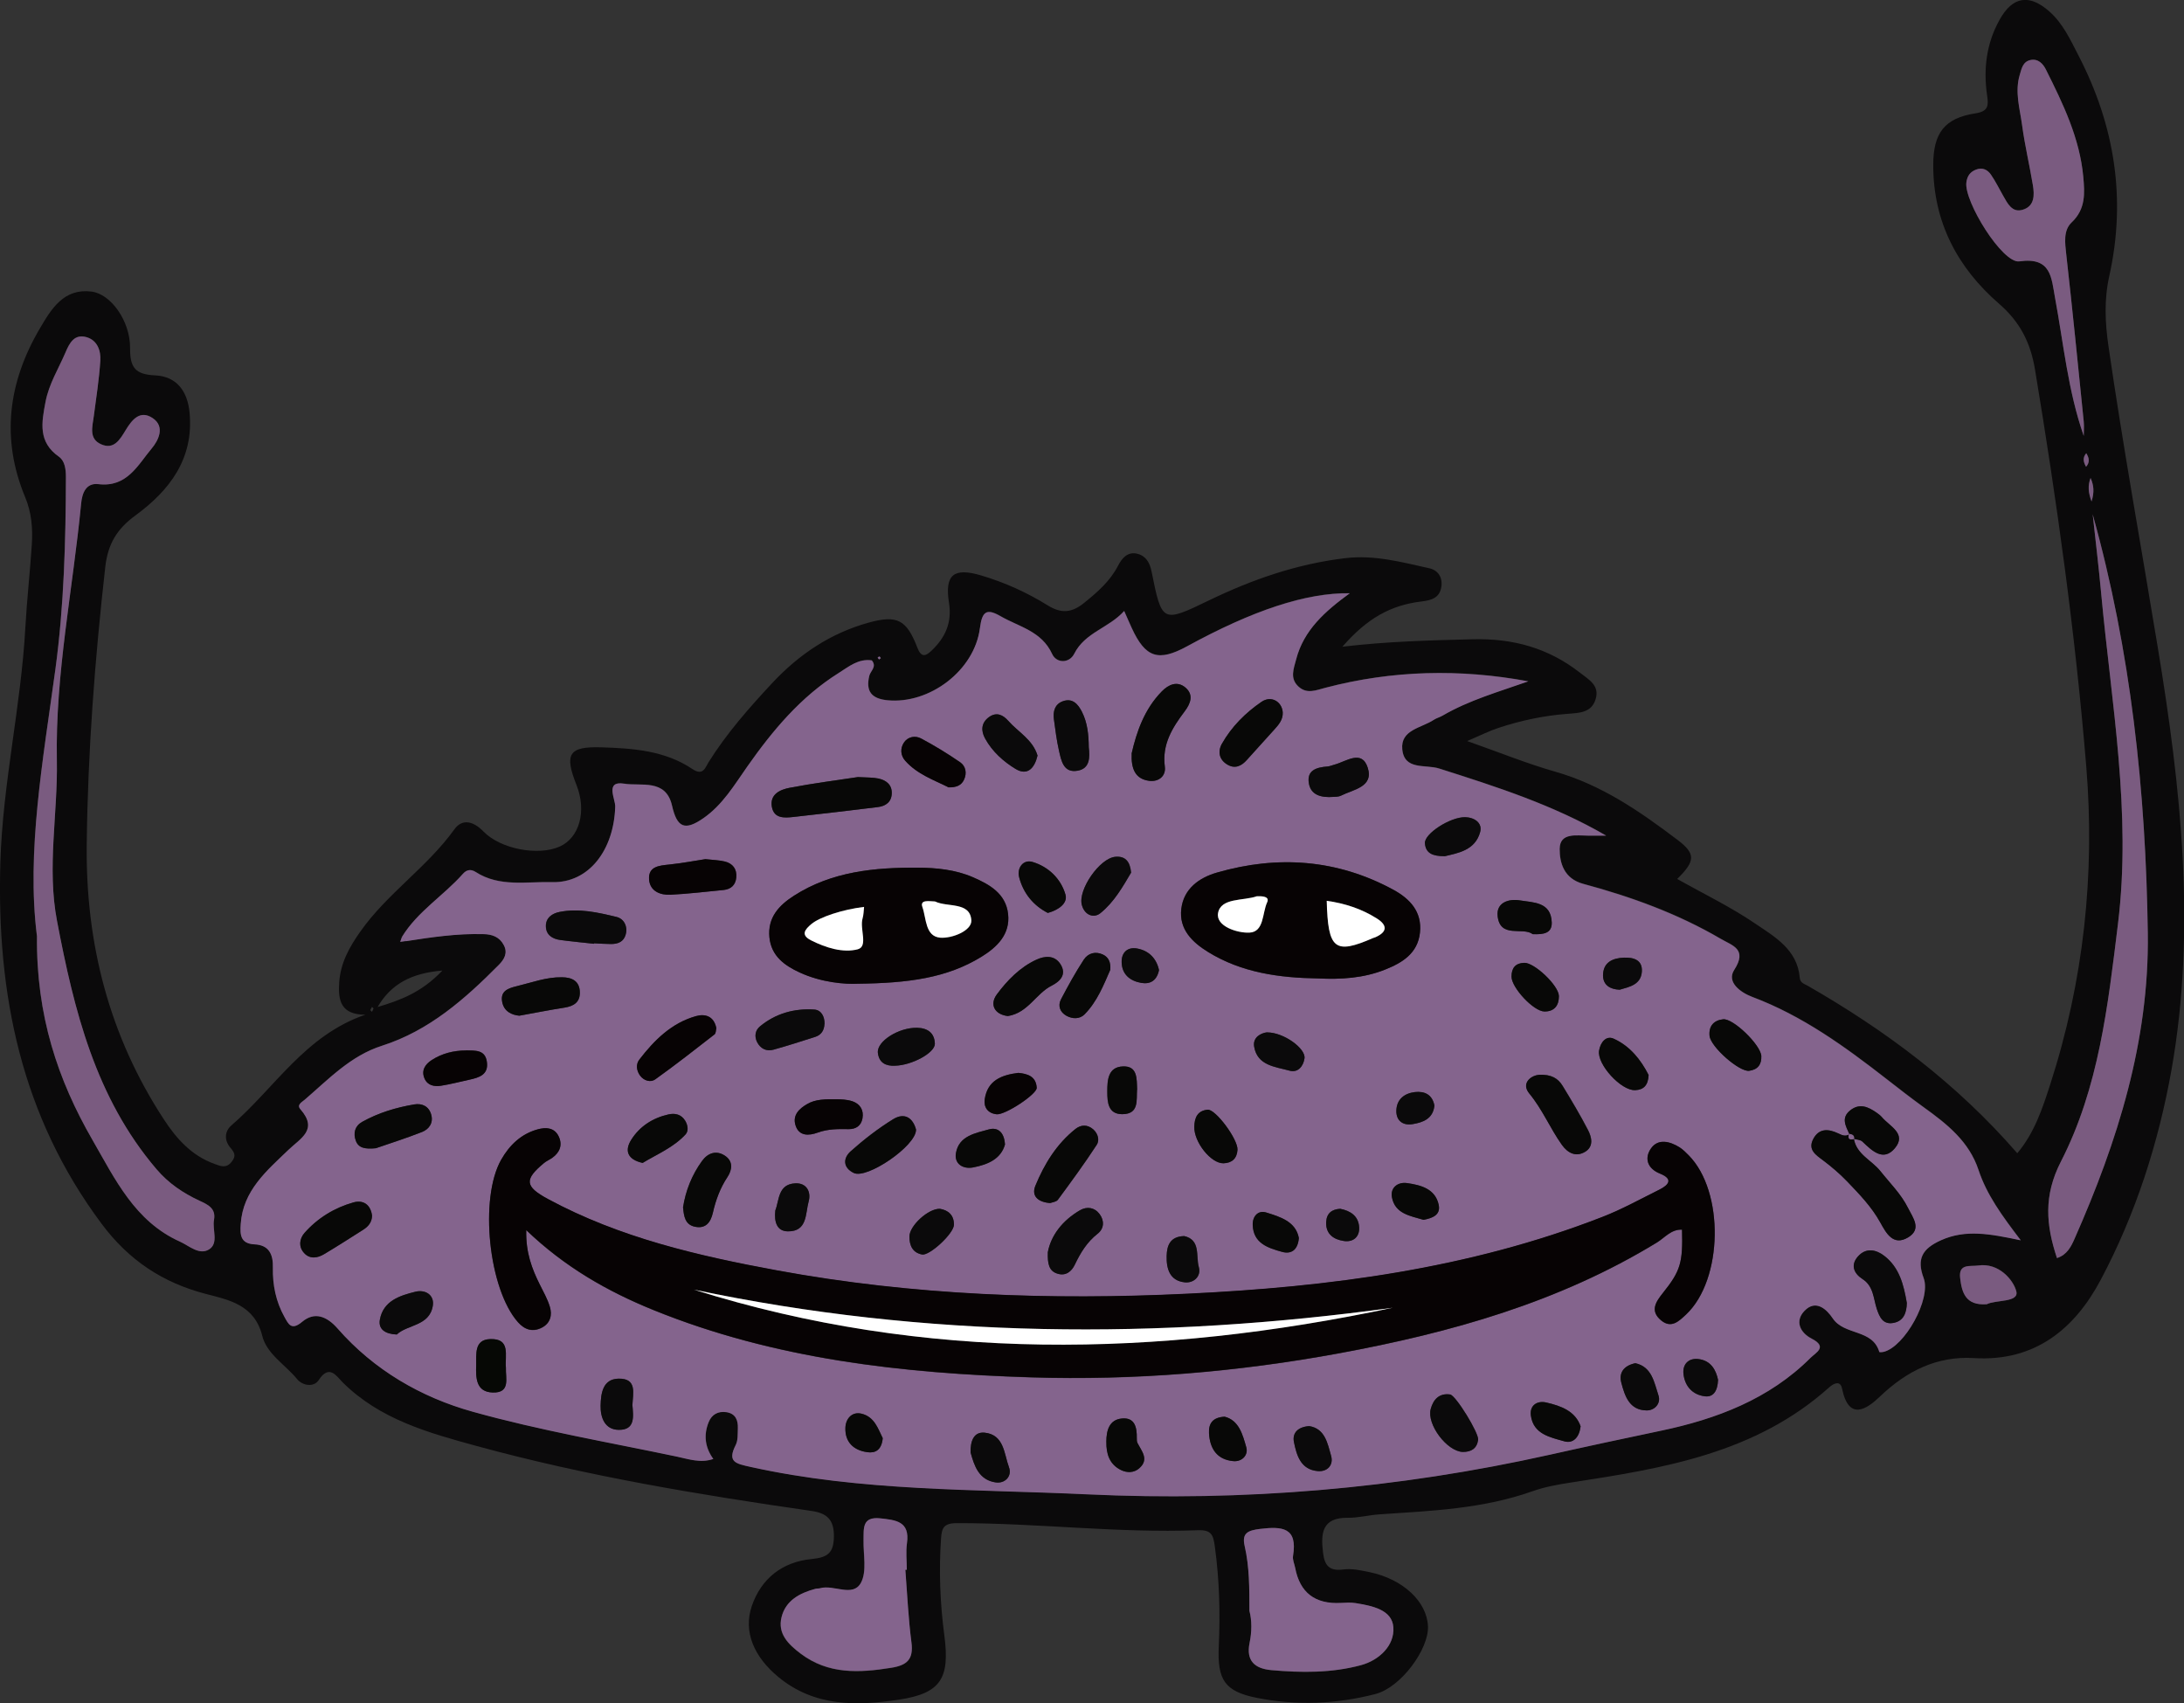 <?xml version="1.0" encoding="UTF-8"?><svg id="Calque_1" xmlns="http://www.w3.org/2000/svg" viewBox="0 0 243.78 190.09"><rect x="0" y="0" width="243.78" height="190.09" fill="#333333" stroke="none"/><defs><style>.cls-1{fill:#7a5b80;}.cls-1,.cls-2,.cls-3,.cls-4,.cls-5,.cls-6,.cls-7{stroke-width:0px;}.cls-2{fill:#060805;}.cls-3{fill:#84648d;}.cls-4{fill:#080807;}.cls-5{fill:#070304;}.cls-6{fill:#0b0a0b;}.cls-7{fill:#fff;}</style></defs><path class="cls-6" d="M149.85,72.17c5.12-.6,9.83-.71,14.55-.83,4.46-.11,8.4.96,11.93,3.71,1.03.81,2.25,1.44,1.77,2.99-.46,1.51-1.83,1.52-3.12,1.62-2.64.2-5.21.74-7.72,1.57-1,.33-1.96.81-3.49,1.47,3.66,1.29,6.68,2.52,9.8,3.41,5.19,1.47,9.49,4.45,13.69,7.63,2.03,1.54,1.99,2.35-.05,4.35,2.93,1.65,5.96,3.11,8.71,4.98,2.18,1.48,4.71,2.9,4.97,6.05.05.58.52.68.89.89,8.68,4.98,16.62,10.89,23.39,18.69,1.9-2.25,2.81-4.99,3.67-7.66,3.74-11.55,5.02-23.45,4.03-35.5-1.22-14.84-3.28-29.59-5.72-44.29-.51-3.05-1.68-5.32-4.01-7.35-4.66-4.04-7.36-9.15-7.35-15.49,0-3.55,1.25-5.23,4.71-5.76,1.49-.23,1.46-.91,1.3-2.02-.43-2.96-.07-5.82,1.41-8.45,1.45-2.59,3.3-2.87,5.53-.91,1.54,1.36,2.36,3.18,3.28,4.96,4.03,7.8,5.33,15.97,3.42,24.57-.59,2.63-.47,5.23-.09,7.85,1.63,11.23,3.66,22.4,5.5,33.59,2.57,15.57,4.33,31.39,1.53,47.17-1.45,8.14-4,16.09-7.9,23.42-2.9,5.46-7.33,9.15-14.15,8.73-4.13-.25-7.51,1.44-10.49,4.29-1.51,1.44-3.48,2.75-4.23-.89-.19-.93-.91-.6-1.43-.14-8.21,7.37-18.51,9.05-28.86,10.63-1.43.22-2.88.48-4.24.96-5.55,1.98-11.34,2.2-17.12,2.59-1.17.08-2.34.39-3.5.38-2.91-.04-3.05,1.73-2.78,3.92.17,1.39.69,2.06,2.25,1.85.96-.13,1.99.1,2.96.3,3.73.79,6.38,3.28,6.5,6.04.11,2.53-3,6.82-5.87,7.56-4.35,1.13-8.82,1.3-13.22.43-3.62-.72-4.43-2.02-4.26-5.76.17-3.73.07-7.43-.44-11.13-.17-1.25-.35-1.88-1.88-1.82-8.99.34-17.94-.81-26.93-.79-1.47,0-1.67.57-1.75,1.69-.25,3.64-.11,7.26.37,10.86.62,4.76-.37,6.44-5.08,7.15-4.72.71-9.42.8-13.46-2.54-2.71-2.24-3.92-5.05-2.96-7.89,1.06-3.13,3.47-4.95,6.65-5.26,1.86-.18,2.5-.7,2.52-2.53.02-1.84-.75-2.59-2.48-2.84-12.57-1.81-25.1-3.89-37.36-7.24-5.38-1.47-10.84-2.97-15.01-7.13-.66-.66-1.47-2.06-2.66-.23-.52.8-1.77.66-2.41-.12-1.32-1.61-3.38-2.79-3.89-4.83-.85-3.43-3.69-4-6.25-4.66-4.88-1.26-8.66-3.79-11.68-7.84C2.38,124.56-.39,110.99.04,96.26c.26-8.86,2.31-17.45,2.79-26.24.17-3.08.52-6.15.72-9.23.12-1.82-.02-3.58-.75-5.33-2.71-6.53-1.88-12.8,1.64-18.79,1.3-2.22,2.69-4.52,5.78-4.13,2.15.27,4.32,3.27,4.3,6.31-.02,2.18.59,2.94,2.78,3.04,2.43.11,3.63,1.77,3.86,4.16.49,5.14-2.23,8.68-6.04,11.47-2.06,1.51-3.07,3.15-3.37,5.75-1.16,10.3-1.95,20.61-2.07,30.97-.13,11.05,2.51,21.38,8.63,30.71,1.41,2.16,3.1,4.03,5.63,4.94.7.25,1.3.54,1.92-.24.53-.67.32-1.02-.17-1.6-.65-.78-.65-1.77.14-2.46,4.83-4.16,8.22-10.05,14.95-12.35-2.77,0-3.05-1.63-2.92-3.59.14-2.17,1.13-3.95,2.36-5.69,3-4.26,7.45-7.17,10.49-11.4.91-1.27,2.17-.88,3.25.23,1.91,1.97,6.11,2.75,8.5,1.69,2.22-.98,3.04-3.96,1.89-6.87-1.38-3.47-.87-4.32,2.76-4.21,3.54.11,7.11.36,10.17,2.42,1.2.81,1.43-.15,1.8-.74,2.03-3.25,4.55-6.1,7.15-8.89,2.98-3.18,6.49-5.53,10.71-6.7,3.21-.89,4.25-.34,5.46,2.8.41,1.05.86,1,1.55.35,1.54-1.45,2.33-3.12,1.98-5.34-.51-3.19.53-3.99,3.59-3.08,2.63.78,5.11,1.9,7.41,3.33,1.53.95,2.69.85,4.07-.26,1.5-1.21,2.91-2.43,3.81-4.18.43-.83,1.07-1.58,2.14-1.31.96.24,1.39.99,1.59,1.99,1.15,5.72,1.18,5.74,6.39,3.22,4.84-2.34,9.84-4.08,15.23-4.72,3.27-.39,6.3.45,9.39,1.13.98.22,1.5,1.04,1.33,2.09-.19,1.21-1.1,1.48-2.19,1.61-3.45.41-6.08,1.87-8.85,5.05ZM45.31,105.02c2.87-.45,5.74-.86,8.66-.79.97.03,1.79.31,2.27,1.22.46.88.06,1.59-.54,2.2-3.79,3.83-7.8,7.36-13.06,9.04-3.51,1.12-5.96,3.74-8.63,6.03-.29.25-.91.55-.47,1.05,2.02,2.29.01,3.23-1.36,4.56-2.4,2.31-5.05,4.52-5.3,8.24-.08,1.16-.08,2.2,1.53,2.28,1.62.08,2.1,1.11,2.06,2.6-.05,1.93.33,3.8,1.29,5.5.44.78.76,1.57,1.97.55,1.4-1.18,2.78-.61,3.96.74,4.06,4.65,9.31,7.68,15.09,9.29,7.48,2.09,15.18,3.41,22.79,5.01,1.31.27,2.64.75,4.06.26-.94-1.29-1.1-2.69-.51-4.13.34-.85,1.06-1.23,1.98-1.09,1.02.15,1.3.89,1.27,1.79-.02.63.03,1.35-.24,1.87-.98,1.9,0,2.08,1.62,2.44,12.41,2.76,25.07,2.48,37.64,3.07,17.37.82,34.58-.62,51.6-4.42,4.13-.92,8.31-1.81,12.46-2.69,6.13-1.29,12.04-3.51,16.65-8.12.6-.6,1.94-1.21.14-2.14-1.3-.67-1.93-1.96-.8-3.12,1.26-1.3,2.47-.15,3.15.86,1.29,1.92,4.44,1.16,5.19,3.74.01.04.32.02.48-.01,2.36-.57,5.33-5.91,4.47-8.23-.8-2.16-.14-3.29,1.94-4.23,2.75-1.23,5.43-.72,8.9.01-2.15-2.81-3.81-5.12-4.71-7.83-1.06-3.21-3.54-5.16-6.14-7.03-1.4-1.01-2.76-2.07-4.12-3.13-4.66-3.63-9.42-7.08-15.02-9.18-1.32-.49-2.87-1.65-2-3,1.51-2.34-.2-2.71-1.51-3.48-4.8-2.82-9.99-4.7-15.34-6.13-2.16-.58-2.64-2.36-2.63-3.9.01-1.86,1.88-1.49,3.22-1.48.66,0,1.31,0,1.97,0-5.94-3.44-12.29-5.47-18.64-7.49-1.54-.49-3.9.23-4.12-2.15-.21-2.18,2.14-2.38,3.51-3.28.3-.2.67-.29.98-.47,2.98-1.74,6.3-2.67,9.58-3.83-7.65-1.42-15.17-1.24-22.62.71-1.09.28-2.11.75-3.05-.14-.97-.91-.52-1.97-.24-3.04.86-3.26,3.21-5.34,5.98-7.36-4.87-.08-10.82,1.9-18.16,5.92-3.21,1.75-4.65,1.28-6.18-2.05-.26-.56-.5-1.13-.84-1.89-1.73,1.91-4.37,2.37-5.58,4.78-.54,1.07-1.97,1.08-2.46.02-1.18-2.56-3.7-3.02-5.76-4.22-1.56-.9-2.06-.55-2.3,1.32-.61,4.76-5.65,8.53-10.34,8.06-1.76-.17-2.42-1-2.01-2.73.13-.55.88-1,.28-1.72-1.5-.22-2.59.72-3.7,1.41-4.23,2.66-7.37,6.41-10.2,10.44-1.46,2.08-2.76,4.29-4.91,5.77-2.07,1.43-2.93,1.04-3.49-1.41-.69-3.03-3.48-2.14-5.35-2.45-2.16-.35-.96,1.7-.99,2.55-.14,4.82-2.91,8.55-7.07,8.44-2.82-.08-5.86.57-8.5-1.13-.54-.35-1.01-.27-1.44.21-2.16,2.44-5.05,4.18-6.79,7.02-.07.19-.13.38-.2.57.21-.03.43-.06.64-.09ZM4.12,104.42c-.1,8.92,2.33,16.09,6.19,22.78,2.52,4.37,4.73,9.1,9.76,11.35,1.05.47,2.17,1.55,3.26.87,1.11-.69.34-2.18.55-3.3.24-1.31-.71-1.71-1.64-2.14-1.82-.85-3.43-1.93-4.77-3.5-6.83-7.99-9.21-17.74-11.11-27.7-1.14-5.97.1-11.95-.02-17.92-.18-9.66,1.79-19.12,2.71-28.68.11-1.19.56-2.32,1.92-2.16,3.2.39,4.41-2.15,5.97-4,.72-.85,1.53-2.41.09-3.37-1.42-.94-2.31.2-3.02,1.36-.62,1.03-1.3,2.21-2.74,1.56-1.39-.63-.96-1.96-.81-3.12.27-2.07.6-4.13.73-6.21.07-1.1-.32-2.27-1.54-2.62-1.36-.39-1.9.65-2.35,1.71-.78,1.83-1.85,3.52-2.23,5.53-.44,2.31-.84,4.46,1.5,6.1.66.46.78,1.39.78,2.25-.02,7.17-.21,14.36-1.17,21.44-1.4,10.25-3.24,20.43-2.07,29.76ZM233.59,57.41c.32,2.95.68,5.91.95,8.86,1.13,12.24,3.4,24.39,1.87,36.82-1.12,9.13-2.14,18.29-6.37,26.53-1.96,3.83-1.66,7.09-.44,10.77,1.13-.36,1.58-1.28,1.97-2.17,4.8-10.86,8.34-22.03,8.17-34.08-.21-15.81-1.88-31.43-6.15-46.74ZM232.59,48.65c0-.53.05-1.07,0-1.6-.63-6.22-1.25-12.43-1.95-18.64-.15-1.31-.36-2.7.61-3.61,1.57-1.48,1.45-3.28,1.29-5.05-.39-4.33-2.26-8.18-4.17-11.99-.31-.63-.86-1.25-1.72-1.07-.85.18-.99.93-1.2,1.64-.58,1.92.01,3.78.26,5.64.3,2.24.84,4.45,1.2,6.68.18,1.1.2,2.33-1.1,2.74-1.22.39-1.72-.69-2.22-1.56-.45-.78-.84-1.61-1.36-2.35-.38-.54-.94-.84-1.66-.56-.66.26-.97.7-1.08,1.41-.31,2.1,4.02,9.1,5.91,8.83,3.57-.51,3.57,1.82,3.98,4.04.96,5.14,1.44,10.37,3.21,15.44ZM101.06,175.2s.1,0,.15,0c0-1-.12-2.01.02-2.98.34-2.43-1.25-2.57-2.98-2.76-2.06-.22-1.84,1.16-1.87,2.44-.04,1.61.39,3.51-.3,4.77-.91,1.63-3.02.16-4.55.59-.17.05-.36.02-.54.07-1.75.46-3.3,1.3-3.76,3.15-.46,1.84.74,3.02,2.11,4.06,3.1,2.35,6.53,2.17,10.11,1.6,1.78-.28,2.52-.93,2.28-2.82-.35-2.69-.46-5.4-.68-8.1ZM139.46,179.77c.28,1.05.28,2.32.02,3.58-.42,2,.58,2.88,2.42,3.04,3.36.3,6.73.33,10-.55,2.05-.55,3.77-2.2,3.63-4.22-.13-1.99-2.4-2.41-4.22-2.71-.53-.09-1.09-.05-1.63-.02q-4.32.24-5.11-3.91c-.08-.44-.31-.91-.24-1.33.53-3.2-1.21-3.32-3.68-3.02-1.4.17-2.05.49-1.72,1.91.54,2.32.53,4.68.53,7.24ZM221.75,145.55c1.03-.52,3.64-.17,3.32-1.45-.31-1.25-1.95-3.22-4.25-2.88-.91.13-2.21-.25-2.02,1.39.18,1.62.6,3.11,2.96,2.93ZM49.38,108.31c-3.47.29-5.74,1.51-7.23,4.07,2.48-.74,4.89-1.6,7.23-4.07ZM233.35,53.34c-.32.87-.26,1.61.11,2.62.33-1.06.25-1.8-.11-2.62ZM232.85,52.09c.44-.5.34-1,.02-1.51-.44.51-.31,1-.02,1.51ZM98.12,73.59c.07-.05.13-.1.2-.15-.05-.06-.1-.17-.16-.18-.06,0-.13.08-.2.13l.16.19ZM41.33,112.73c.07.07.13.13.19.19.06-.12.14-.24.17-.37,0-.04-.11-.12-.17-.18-.07.12-.13.24-.19.35Z"/><path class="cls-3" d="M44.87,104.55c1.74-2.84,4.63-4.58,6.79-7.02.42-.48.89-.56,1.44-.21,2.65,1.71,5.68,1.05,8.5,1.13,4.16.12,6.93-3.62,7.07-8.44.02-.85-1.17-2.9.99-2.55,1.87.31,4.66-.59,5.35,2.45.56,2.46,1.42,2.84,3.49,1.41,2.15-1.49,3.45-3.69,4.91-5.77,2.83-4.03,5.97-7.79,10.2-10.44,1.11-.7,2.2-1.63,3.7-1.41.6.71-.15,1.17-.28,1.72-.42,1.73.25,2.55,2.01,2.73,4.69.47,9.73-3.3,10.34-8.06.24-1.86.74-2.22,2.3-1.32,2.07,1.19,4.59,1.66,5.76,4.22.49,1.06,1.92,1.05,2.46-.02,1.21-2.4,3.85-2.86,5.58-4.78.34.76.58,1.33.84,1.89,1.53,3.33,2.97,3.8,6.18,2.05,7.35-4.02,13.29-5.99,18.16-5.92-2.77,2.02-5.13,4.11-5.98,7.36-.28,1.07-.73,2.14.24,3.04.95.89,1.97.42,3.05.14,7.45-1.95,14.98-2.13,22.62-.71-3.28,1.16-6.59,2.09-9.58,3.83-.31.18-.68.27-.98.47-1.37.91-3.72,1.1-3.51,3.28.23,2.38,2.58,1.66,4.12,2.15,6.35,2.02,12.7,4.04,18.64,7.49-.66,0-1.31,0-1.97,0-1.34,0-3.2-.38-3.22,1.48-.01,1.54.47,3.32,2.63,3.9,5.34,1.44,10.53,3.32,15.34,6.13,1.31.77,3.02,1.14,1.51,3.48-.87,1.35.69,2.5,2,3,5.6,2.1,10.36,5.55,15.02,9.18,1.36,1.06,2.72,2.12,4.12,3.13,2.6,1.87,5.08,3.81,6.14,7.03.9,2.71,2.56,5.02,4.71,7.83-3.47-.73-6.15-1.24-8.9-.01-2.09.94-2.75,2.07-1.94,4.23.86,2.32-2.12,7.66-4.47,8.23-.16.04-.47.05-.48.01-.75-2.58-3.89-1.82-5.19-3.74-.68-1.02-1.89-2.16-3.15-.86-1.13,1.16-.5,2.46.8,3.12,1.8.93.46,1.54-.14,2.14-4.61,4.61-10.51,6.83-16.65,8.12-4.15.87-8.32,1.76-12.46,2.69-17.02,3.8-34.23,5.23-51.6,4.42-12.57-.59-25.23-.31-37.64-3.07-1.62-.36-2.59-.54-1.62-2.44.27-.53.21-1.24.24-1.87.03-.89-.25-1.63-1.27-1.79-.92-.14-1.64.25-1.98,1.09-.59,1.44-.43,2.83.51,4.13-1.42.49-2.75.02-4.06-.26-7.61-1.6-15.31-2.92-22.79-5.01-5.78-1.61-11.02-4.65-15.09-9.29-1.18-1.35-2.56-1.92-3.96-.74-1.21,1.02-1.53.23-1.97-.55-.95-1.7-1.33-3.57-1.29-5.5.04-1.49-.44-2.53-2.06-2.6-1.6-.08-1.61-1.12-1.53-2.28.25-3.72,2.9-5.93,5.3-8.24,1.37-1.32,3.38-2.26,1.36-4.56-.44-.5.18-.8.47-1.05,2.68-2.3,5.12-4.91,8.63-6.03,5.27-1.68,9.27-5.22,13.06-9.04.6-.61,1.01-1.32.54-2.2-.48-.91-1.29-1.2-2.27-1.22-2.92-.08-5.79.34-8.66.79-.15-.16-.3-.32-.44-.48ZM206.43,126.57c-.44.32-.87.1-1.26-.09-1.12-.53-2.16-.57-2.79.65-.61,1.19.3,1.76,1.13,2.38.93.7,1.83,1.47,2.64,2.31,1.38,1.43,2.75,2.84,3.73,4.62.64,1.15,1.43,2.66,3.1,1.65,1.56-.94.53-2.19-.02-3.3-.78-1.56-2.01-2.76-3.08-4.1-.97-1.22-2.65-1.85-2.96-3.61.32.1.74.1.96.31,1.08,1.03,2.34,2.27,3.62.75,1.37-1.62-.57-2.44-1.43-3.46-.17-.2-.39-.37-.61-.52-.93-.64-1.89-1.09-2.94-.25-1.05.84-.49,1.75-.09,2.65ZM58.74,137.29c4.32,4.14,9.09,6.85,14.25,8.94,13.5,5.46,27.71,7.04,42.08,7.49,11.54.36,23.02-.59,34.38-2.68,12.45-2.3,24.56-5.69,35.5-12.37.88-.54,1.59-1.49,2.8-1.43.1,3.68-.16,4.59-2.13,7.06-.8,1-1.47,2-.22,3.05,1.14.96,1.99.12,2.81-.65,4.12-3.89,4.29-13.72.28-17.76-.32-.32-.64-.65-1.02-.89-1.08-.68-2.39-1-3.18.12-.75,1.07-.45,2.24,1.01,2.82,1.49.6.97,1.26-.07,1.78-2.11,1.05-4.18,2.2-6.37,3.05-14.88,5.8-30.53,7.82-46.31,8.57-15.32.73-30.64.19-45.8-2.6-8.85-1.63-17.58-3.65-25.59-7.97-2.61-1.41-2.65-2.18-.43-4.02.28-.23.62-.37.92-.58.84-.6,1.16-1.43.72-2.37-.48-1.02-1.46-1.05-2.36-.8-1.84.51-3.13,1.75-4.07,3.39-2.46,4.31-1.4,14.44,1.88,18.13.76.85,1.66,1.13,2.67.6.94-.49,1.17-1.41.88-2.34-.26-.86-.72-1.66-1.12-2.47-.88-1.76-1.57-3.57-1.51-6.05ZM147.11,109.19c2.57.13,5.11-.03,7.5-.99,1.89-.75,3.63-1.79,3.88-4.12.25-2.33-1.13-3.78-2.96-4.78-6.28-3.42-12.91-3.88-19.71-1.92-1.96.57-3.7,1.79-3.97,4.05-.27,2.29,1.24,3.73,2.99,4.81,3.75,2.32,7.95,2.89,12.26,2.95ZM95.78,109.78c5.61-.06,9.91-.63,13.75-2.99,1.75-1.07,3.26-2.51,3-4.8-.26-2.27-2.05-3.28-3.94-4.1-1.95-.84-4.08-1.05-6.12-1.06-4.82-.03-9.62.42-13.84,3.13-1.67,1.07-2.95,2.44-2.74,4.65.21,2.1,1.71,3.15,3.38,3.92,2.44,1.12,5.07,1.33,6.52,1.25ZM95.76,86.72c-2.3.35-4.98.69-7.64,1.2-1.05.2-2.22.73-1.96,2.14.25,1.31,1.41,1.22,2.41,1.11,3.14-.34,6.27-.72,9.4-1.1.91-.11,1.55-.57,1.57-1.55.02-.98-.65-1.46-1.5-1.64-.61-.13-1.26-.1-2.28-.16ZM126.32,84.06c-.08,1.77.42,2.88,1.96,3.08,1.06.14,1.88-.54,1.74-1.58-.33-2.49.83-4.34,2.21-6.17.65-.87,1.04-1.84.1-2.65-.92-.79-1.9-.35-2.65.42-1.97,2.01-2.82,4.56-3.36,6.9ZM171.73,119.95c-.92.11-1.92.99-1.01,2.08,1.47,1.78,2.32,3.88,3.63,5.72.65.92,1.55,1.39,2.58.79.99-.58.76-1.62.34-2.43-.88-1.69-1.85-3.32-2.84-4.94-.5-.81-1.25-1.31-2.68-1.23ZM117.22,134.26c.24-.09.69-.13.87-.37,1.49-2.02,2.97-4.04,4.34-6.14.32-.49.15-1.24-.4-1.72-.65-.57-1.38-.52-1.98-.04-2.1,1.67-3.47,3.91-4.47,6.33-.48,1.17.31,1.84,1.65,1.94ZM79.96,114.71c-.29-1.33-1.27-1.6-2.28-1.31-2.72.77-4.64,2.68-6.31,4.85-.41.53-.32,1.23.08,1.78.43.59,1.18.79,1.69.43,2.25-1.61,4.43-3.32,6.62-5.02.17-.13.15-.5.21-.73ZM78.74,95.88c-1.17.18-2.59.45-4.02.6-1.14.12-2.37.2-2.26,1.68.1,1.3,1.24,1.75,2.4,1.69,1.98-.1,3.95-.34,5.92-.53.83-.08,1.33-.56,1.41-1.39.09-.94-.39-1.58-1.29-1.79-.61-.15-1.25-.16-2.15-.26ZM212.84,145.37c-.34-1.96-.8-3.91-2.51-5.22-.94-.72-2.05-.93-2.93.06-.86.96-.47,1.9.49,2.52,1.25.8,1.22,2.15,1.6,3.32.3.93.69,1.78,1.83,1.59,1.19-.2,1.51-1.16,1.53-2.27ZM66.29,105.32s0-.04,0-.05c.63.03,1.26.07,1.88.08.78.01,1.44-.25,1.66-1.07.25-.93-.21-1.76-1.02-1.95-2.08-.5-4.2-.99-6.36-.56-.84.17-1.56.67-1.53,1.62.03.95.74,1.4,1.61,1.51,1.24.17,2.5.28,3.74.42ZM143.18,79.5c-.09-1.2-1.29-1.91-2.37-1.17-1.79,1.22-3.34,2.77-4.42,4.68-.49.87-.31,1.8.64,2.34.84.48,1.55.14,2.15-.54,1.02-1.14,2.06-2.27,3.08-3.41.49-.54.95-1.1.92-1.89ZM41.95,128.14c1.44-.5,3.32-1.09,5.15-1.81.79-.31,1.3-1.01,1.03-1.95-.27-.92-1.03-1.27-1.89-1.13-2.04.35-4.01.94-5.82,1.95-.8.45-1.01,1.26-.7,2.11.3.8,1,.95,2.23.83ZM102.25,126.09c-.34-1.32-1.27-1.98-2.56-1.19-1.68,1.03-3.27,2.26-4.74,3.58-.85.76-.89,1.82.34,2.42,1.47.72,6.94-3.01,6.95-4.81ZM41.53,135.67c-.15-1.23-.97-1.8-2.09-1.48-2.12.6-3.98,1.74-5.45,3.4-.58.65-.68,1.54-.05,2.24.64.71,1.5.58,2.24.13,1.47-.88,2.92-1.81,4.37-2.73.56-.35.96-.82.98-1.56ZM76.24,134.77c.09.92.2,1.88,1.28,2.12,1.22.28,1.8-.45,2.05-1.57.32-1.41.81-2.74,1.62-3.96.55-.84.65-1.78-.27-2.38-.97-.65-1.92-.32-2.58.6-1.12,1.55-1.81,3.29-2.11,5.19ZM112.5,113.39c2.26-.36,3.12-2.51,4.9-3.4.93-.47,1.69-1.24.97-2.39-.66-1.04-1.75-.93-2.67-.51-1.84.84-3.27,2.31-4.43,3.88-.83,1.12-.28,2.25,1.23,2.42ZM57.97,113.35c1.86-.33,3.44-.65,5.04-.9,1.02-.16,1.74-.59,1.72-1.7-.02-1.28-.89-1.68-2-1.69-1.74-.02-3.36.59-5.02.99-.95.23-1.85.52-1.66,1.7.18,1.16,1.14,1.52,1.93,1.6ZM116.96,139.74c-.04,1.29.12,2.09,1.05,2.39.95.31,1.6-.23,1.97-1.01.63-1.32,1.35-2.52,2.54-3.44.73-.57.76-1.45.22-2.19-.56-.75-1.41-.88-2.19-.43-1.96,1.14-3.24,2.81-3.59,4.68ZM92.03,114.28c.02-.83-.36-1.56-1.16-1.61-2.23-.14-4.3.44-6.05,1.88-.53.43-.64,1.11-.32,1.75.37.73,1.04,1.06,1.82.85,1.57-.43,3.12-.94,4.67-1.43.69-.22,1-.74,1.03-1.44ZM123.93,108.23c.07-.83-.18-1.4-.81-1.7-.84-.4-1.67-.17-2.15.57-.92,1.42-1.75,2.91-2.54,4.42-.38.73-.11,1.44.61,1.84.67.38,1.48.38,2.02-.16,1.41-1.43,2.13-3.28,2.87-4.97ZM105.86,87.86c.88.02,1.45-.21,1.75-.85.35-.74.19-1.52-.43-1.95-1.4-.96-2.85-1.85-4.35-2.65-.65-.34-1.48-.23-1.93.46-.43.65-.37,1.44.14,2.01,1.34,1.53,3.24,2.17,4.83,2.97ZM121.53,83.39c-.02-1.37-.14-2.73-.77-3.96-.44-.86-1.06-1.55-2.14-1.16-.9.33-1.1,1.14-.98,2.02.16,1.16.3,2.33.56,3.47.26,1.13.5,2.55,2.11,2.25,1.36-.25,1.35-1.49,1.22-2.61ZM93.63,122.68c-1.61-.02-2.6,0-3.5.51-.92.53-1.68,1.25-1.34,2.37.38,1.27,1.52,1.18,2.47.84,1.15-.42,2.28-.41,3.46-.39.8.01,1.39-.36,1.55-1.2.17-.94-.28-1.63-1.12-1.91-.66-.23-1.41-.21-1.52-.22ZM163.27,162.04c.93,0,1.58-.37,1.72-1.36.11-.73-2.49-4.97-3.13-5.06-1.23-.17-1.88.56-2.16,1.61-.47,1.72,1.8,4.73,3.57,4.81ZM115.81,84.32c-.53-1.78-2.15-2.62-3.27-3.88-.57-.64-1.29-1.02-2.14-.42-.91.65-.91,1.56-.44,2.4.8,1.44,2.05,2.57,3.4,3.39,1.36.82,2.13-.14,2.45-1.49ZM71.73,129.78c1.6-.97,3.44-1.72,4.79-3.18.36-.39.26-1.03-.04-1.53-.43-.72-1.14-.87-1.88-.7-1.73.39-3.19,1.32-4.13,2.81-.78,1.22-.44,2.23,1.26,2.6ZM126.26,97.37c-.12-1.23-.64-1.86-1.76-1.76-1.76.16-4.18,3.68-3.74,5.36.31,1.18,1.34,1.51,2.06.94,1.53-1.22,2.51-2.97,3.45-4.55ZM148.87,88.93c.1-.01.5.02.81-.14,1.38-.69,3.68-.97,2.98-3.12-.66-2.06-2.4-.68-3.71-.34-.26.07-.52.19-.79.21-1.19.09-2.32.4-2.07,1.87.21,1.27,1.29,1.64,2.77,1.52ZM196.6,117.84c-.08-1.24-3.14-4.21-4.27-4.09-1.06.12-1.61.78-1.51,1.84.12,1.25,3.33,4.05,4.42,3.91.97-.13,1.4-.7,1.36-1.66ZM52.02,117.22c-1.38,0-2.68.33-3.84,1.08-.72.46-1.19,1.15-.79,2.06.35.79,1.1.92,1.83.8,1.06-.16,2.1-.44,3.15-.67,1.11-.24,2.2-.56,1.97-2.03-.21-1.36-1.35-1.21-2.33-1.25ZM99.91,118.93c1.86-.04,4.47-1.44,4.44-2.46-.04-1.2-.82-1.74-1.96-1.77-2.06-.06-4.55,1.52-4.4,2.8.13,1.1.88,1.49,1.92,1.43ZM184.02,119.97c-.85-1.68-2.07-3.24-3.91-4.06-.83-.37-1.47.4-1.62,1.34-.25,1.52,2.45,4.49,4.03,4.41.98-.04,1.45-.58,1.5-1.69ZM133.31,125.72c-.07,1.7,1.85,4.13,3.26,4.1.95-.03,1.5-.54,1.56-1.5.07-1.17-2.45-4.56-3.33-4.48-1.12.11-1.47.88-1.49,1.88ZM44.28,148.93c1.18-1.13,3.65-.93,4.03-3.21.2-1.21-.84-1.84-1.95-1.57-1.74.43-3.58,1.02-3.96,3.12-.19,1.06.6,1.6,1.88,1.65ZM116.96,101.88c1.2-.33,2.24-1.08,1.96-2.05-.51-1.77-1.9-3.11-3.68-3.64-1.05-.31-1.75.69-1.49,1.7.46,1.8,1.6,3.17,3.2,3.99ZM123.5,160.91c-.03,1.34.34,2.51,1.62,3.14.67.33,1.44.33,2.03-.18,1.15-1,.27-1.92-.19-2.85-.08-.15-.07-.35-.07-.53.02-1.18-.21-2.33-1.66-2.19-1.42.14-1.74,1.34-1.74,2.61ZM161.24,95.55c1.51-.35,3.43-.66,3.98-2.72.26-.98-.63-1.62-1.69-1.64-1.67-.02-4.56,1.85-4.48,2.91.09,1.15.91,1.45,2.19,1.44ZM170.15,107.45c-1,.02-1.44.57-1.44,1.54,0,1.23,2.46,3.88,3.67,3.89,1.12.02,1.63-.68,1.62-1.71,0-1.18-2.73-3.75-3.86-3.72ZM70.59,156.81c.06-1.3.57-3.01-1.56-2.96-1.76.04-1.96,1.67-1.99,3-.03,1.31.45,2.69,2.01,2.71,1.87.03,1.65-1.48,1.54-2.76ZM171.09,104.25c1.17.05,2.15-.08,2.11-1.31-.07-2.31-2.07-2.21-3.57-2.46-1.21-.2-2.63.22-2.47,1.75.28,2.54,2.81,1.18,3.92,2.02ZM113.67,119.73c-1.86.23-3.43.83-3.75,2.91-.14.91.32,1.6,1.32,1.71.94.11,4.53-2.25,4.48-2.96-.08-1.29-1.03-1.56-2.05-1.66ZM108.34,162.11c.4,1.42.89,3.05,2.8,3.33,1.03.15,1.86-.69,1.48-1.7-.55-1.48-.53-3.63-2.71-3.85-1.2-.12-1.61.92-1.57,2.23ZM104.92,134.9c-1.29-.05-3.41,1.88-3.41,3.1,0,.96.33,1.8,1.42,2,.84.15,3.54-2.35,3.55-3.32.01-1.07-.62-1.62-1.56-1.78ZM141.44,115.21c-.68.08-1.62.54-1.45,1.6.35,2.12,2.36,2.24,3.95,2.68.92.26,1.54-.47,1.67-1.38.15-1.09-2.3-2.9-4.17-2.89ZM56.47,152.64c-.13-1.35.57-3.29-1.76-3.2-1.8.07-1.53,1.69-1.56,2.92-.04,1.4-.03,2.97,1.83,3.04,2.04.07,1.44-1.6,1.49-2.76ZM112.18,127.7c-.09-1.34-.8-1.94-1.8-1.66-1.5.42-3.34.72-3.67,2.64-.21,1.23.82,1.82,1.93,1.6,1.59-.31,3.09-.92,3.55-2.58ZM176.43,159.19c-.59-1.73-2.2-2.3-3.84-2.68-1-.23-1.87.3-1.72,1.45.28,2.1,2.16,2.43,3.73,2.88.97.28,1.67-.42,1.82-1.66ZM182.54,152.13c-1.3.28-1.85,1.07-1.56,2.18.39,1.48.89,3.07,2.83,3.09.91,0,1.6-.8,1.32-1.66-.48-1.44-.72-3.2-2.58-3.61ZM158.9,136.13c.94-.19,1.93-.52,1.69-1.67-.38-1.8-2-2.21-3.53-2.43-1.04-.15-1.9.51-1.69,1.59.35,1.84,2.04,2.07,3.53,2.51ZM86.54,135.09c-.14,1.26.17,2.3,1.39,2.32,2.21.04,1.96-1.98,2.33-3.33.3-1.08-.22-2.08-1.48-2.03-1.96.09-1.79,1.91-2.24,3.03ZM146.13,159.15c-1.26.09-1.9.76-1.7,1.77.3,1.48.74,3.08,2.65,3.25,1.09.1,1.79-.68,1.5-1.7-.39-1.39-.68-3.04-2.45-3.32ZM144.98,138.16c-.36-1.84-2.07-2.35-3.64-2.84-.93-.29-1.55.45-1.51,1.4.08,2.05,1.72,2.56,3.27,2.99,1,.28,1.76-.17,1.88-1.54ZM136.7,158.1c-1.38.07-1.8.8-1.75,1.83.09,1.73.89,2.97,2.73,3.13.96.08,1.68-.68,1.43-1.55-.41-1.41-.82-3-2.41-3.41ZM132.15,137.94c-1.54.06-1.89,1.07-1.92,2.2-.04,1.44.33,2.79,2.03,2.96,1.04.11,1.84-.71,1.56-1.7-.35-1.22.24-3.06-1.66-3.47ZM126.92,121.6c-.04-1.21.07-2.66-1.59-2.59-1.65.07-1.75,1.51-1.74,2.81,0,1.21.1,2.53,1.69,2.52,1.88-.01,1.55-1.57,1.63-2.74ZM98.53,160.48c-.49-.97-.89-2.38-2.38-2.72-1.07-.24-1.75.59-1.78,1.58-.06,1.59.91,2.51,2.44,2.72.9.13,1.6-.23,1.73-1.58ZM180.79,110.45c1.08-.32,2.37-.55,2.48-2,.1-1.31-.9-1.62-1.99-1.58-1.29.05-2.35.54-2.34,2,0,1.06.77,1.54,1.86,1.58ZM160.11,123.38c-.23-1.23-1.1-1.62-2.18-1.5-1.19.14-2.05.82-2.07,2.1-.02,1.12.76,1.65,1.8,1.48,1.17-.19,2.29-.6,2.45-2.07ZM129.37,108.26c-.28-1.28-1.11-2.17-2.45-2.41-1.06-.19-1.75.44-1.72,1.53.03,1.36.93,2.09,2.19,2.31,1.01.17,1.74-.26,1.98-1.43ZM191.77,153.99c-.22-1.03-.75-2.17-2.23-2.32-1.07-.11-1.74.59-1.63,1.65.14,1.37,1,2.34,2.39,2.51.94.12,1.42-.59,1.47-1.83ZM149.6,134.9c-.94.05-1.52.5-1.57,1.47-.07,1.35.84,1.95,1.96,2.12,1.04.16,1.78-.44,1.72-1.53-.07-1.24-.95-1.84-2.11-2.06Z"/><path class="cls-1" d="M4.12,104.42c-1.17-9.34.67-19.51,2.07-29.76.96-7.08,1.15-14.27,1.17-21.44,0-.85-.12-1.78-.78-2.25-2.34-1.64-1.94-3.79-1.5-6.1.38-2.02,1.45-3.71,2.23-5.53.45-1.06.99-2.1,2.35-1.71,1.22.35,1.61,1.52,1.54,2.62-.13,2.08-.46,4.14-.73,6.21-.15,1.16-.58,2.5.81,3.12,1.44.65,2.11-.53,2.74-1.56.7-1.16,1.6-2.31,3.02-1.36,1.44.96.62,2.52-.09,3.37-1.56,1.86-2.76,4.39-5.97,4-1.36-.16-1.81.97-1.92,2.16-.92,9.56-2.9,19.02-2.71,28.68.11,5.97-1.13,11.95.02,17.92,1.9,9.95,4.28,19.7,11.11,27.7,1.34,1.57,2.95,2.65,4.77,3.5.92.43,1.88.84,1.64,2.14-.21,1.12.55,2.61-.55,3.3-1.09.68-2.21-.39-3.26-.87-5.02-2.25-7.24-6.98-9.76-11.35-3.86-6.7-6.28-13.86-6.19-22.78Z"/><path class="cls-1" d="M233.59,57.41c4.27,15.3,5.93,30.93,6.15,46.74.16,12.05-3.37,23.22-8.17,34.08-.39.89-.84,1.8-1.97,2.17-1.22-3.68-1.52-6.94.44-10.77,4.23-8.24,5.25-17.39,6.37-26.53,1.53-12.44-.73-24.58-1.87-36.82-.27-2.96-.63-5.91-.95-8.86Z"/><path class="cls-1" d="M232.59,48.65c-1.77-5.06-2.25-10.29-3.21-15.44-.41-2.22-.41-4.55-3.98-4.04-1.88.27-6.21-6.73-5.91-8.83.1-.71.42-1.16,1.08-1.41.72-.28,1.29.02,1.66.56.51.74.91,1.56,1.36,2.35.5.87,1,1.95,2.22,1.56,1.3-.41,1.29-1.64,1.1-2.74-.37-2.23-.9-4.44-1.2-6.68-.25-1.86-.84-3.72-.26-5.64.21-.71.35-1.46,1.2-1.64.86-.18,1.41.44,1.72,1.07,1.91,3.81,3.78,7.67,4.17,11.99.16,1.77.28,3.57-1.29,5.05-.96.91-.75,2.3-.61,3.61.7,6.21,1.32,12.42,1.95,18.64.05.53,0,1.06,0,1.6Z"/><path class="cls-3" d="M101.06,175.2c.21,2.7.33,5.42.68,8.1.24,1.89-.5,2.54-2.28,2.82-3.57.57-7.01.75-10.11-1.6-1.37-1.04-2.57-2.22-2.11-4.06.46-1.85,2.02-2.68,3.76-3.15.17-.05.37-.02.54-.07,1.53-.44,3.64,1.04,4.55-.59.7-1.26.27-3.16.3-4.77.03-1.28-.2-2.66,1.87-2.44,1.73.19,3.32.33,2.98,2.76-.14.98-.02,1.99-.02,2.98-.05,0-.1,0-.15,0Z"/><path class="cls-3" d="M139.46,179.77c0-2.57,0-4.92-.53-7.24-.33-1.42.32-1.74,1.72-1.91,2.47-.29,4.21-.18,3.68,3.02-.07.42.15.88.24,1.33q.78,4.15,5.11,3.91c.54-.03,1.1-.06,1.63.02,1.82.3,4.09.72,4.22,2.71.14,2.02-1.58,3.67-3.63,4.22-3.26.88-6.64.85-10,.55-1.84-.17-2.83-1.04-2.42-3.04.26-1.26.26-2.52-.02-3.58Z"/><path class="cls-1" d="M221.75,145.55c-2.36.17-2.77-1.31-2.96-2.93-.19-1.64,1.12-1.26,2.02-1.39,2.3-.34,3.93,1.63,4.25,2.88.32,1.27-2.29.92-3.32,1.45Z"/><path class="cls-1" d="M233.35,53.34c.36.82.44,1.56.11,2.62-.37-1.01-.43-1.75-.11-2.62Z"/><path class="cls-1" d="M232.85,52.09c-.29-.51-.42-1,.02-1.51.32.51.43,1-.02,1.51Z"/><path class="cls-3" d="M45.31,105.02c-.21.03-.43.06-.64.09.07-.19.13-.38.2-.57.15.16.29.32.44.48Z"/><path class="cls-3" d="M98.12,73.59l-.16-.19c.07-.05.14-.14.2-.13.06,0,.11.12.16.18-.07.05-.13.1-.2.15Z"/><path class="cls-5" d="M58.74,137.29c-.06,2.48.63,4.29,1.51,6.05.4.81.86,1.61,1.12,2.47.29.94.07,1.85-.88,2.34-1.02.53-1.92.25-2.67-.6-3.28-3.69-4.33-13.82-1.88-18.13.93-1.64,2.23-2.88,4.07-3.39.9-.25,1.88-.23,2.36.8.44.94.12,1.77-.72,2.37-.29.21-.64.35-.92.58-2.21,1.84-2.18,2.61.43,4.02,8,4.32,16.74,6.34,25.59,7.97,15.16,2.79,30.48,3.34,45.8,2.6,15.78-.75,31.42-2.77,46.31-8.57,2.19-.85,4.26-2,6.37-3.05,1.04-.52,1.57-1.18.07-1.78-1.46-.59-1.76-1.75-1.01-2.82.79-1.12,2.1-.79,3.18-.12.38.24.7.57,1.02.89,4,4.04,3.84,13.87-.28,17.76-.82.77-1.67,1.61-2.81.65-1.25-1.05-.58-2.05.22-3.05,1.97-2.46,2.23-3.38,2.13-7.06-1.21-.06-1.92.89-2.8,1.43-10.95,6.69-23.05,10.08-35.5,12.37-11.35,2.09-22.84,3.04-34.38,2.68-14.37-.45-28.58-2.02-42.08-7.49-5.16-2.09-9.93-4.8-14.25-8.94ZM155.47,145.94c-26.1,3.57-52.13,3.43-78.02-2.02,25.8,8.09,51.83,7.57,78.02,2.02Z"/><path class="cls-5" d="M147.11,109.19c-4.3-.07-8.51-.64-12.26-2.95-1.75-1.08-3.26-2.52-2.99-4.81.27-2.26,2-3.48,3.97-4.05,6.79-1.96,13.43-1.49,19.71,1.92,1.83,1,3.21,2.44,2.96,4.78-.25,2.33-2,3.37-3.88,4.12-2.39.96-4.94,1.12-7.5.99ZM148.1,100.53c.14,5.42.88,6.01,5.18,4.15.08-.04.17-.05.26-.09,1.37-.61,1.32-1.36.14-2.1-1.7-1.07-3.57-1.68-5.57-1.96ZM140.28,100.02c-1.5.53-4.03.14-4.33,1.88-.26,1.47,2.15,2.24,3.5,2.18,1.66-.08,1.42-2.18,1.98-3.38.31-.67-.54-.71-1.16-.68Z"/><path class="cls-5" d="M95.78,109.78c-1.45.08-4.08-.13-6.52-1.25-1.67-.77-3.17-1.82-3.38-3.92-.22-2.22,1.07-3.58,2.74-4.65,4.22-2.71,9.02-3.16,13.84-3.13,2.04.01,4.17.22,6.12,1.06,1.89.82,3.68,1.83,3.94,4.1.26,2.29-1.25,3.73-3,4.8-3.84,2.35-8.13,2.92-13.75,2.99ZM96.45,101.2c-2.39.28-4.95,1.13-5.88,1.91-.71.6-1.24,1.22-.04,1.82,1.65.83,3.57,1.43,5.21,1,1.2-.32.2-2.26.54-3.44.12-.41.11-.85.17-1.3ZM104.39,100.61c-.67-.02-1.73-.24-1.42.63.44,1.23.3,3.25,1.96,3.41,1.33.13,3.57-.78,3.5-1.94-.14-2.1-2.66-1.44-4.03-2.09Z"/><path class="cls-4" d="M206.93,127.08c.3,1.76,1.99,2.39,2.96,3.61,1.06,1.34,2.3,2.54,3.08,4.1.55,1.11,1.58,2.36.02,3.3-1.68,1.01-2.46-.5-3.1-1.65-.98-1.77-2.36-3.19-3.73-4.62-.81-.84-1.71-1.61-2.64-2.31-.83-.62-1.74-1.19-1.13-2.38.63-1.22,1.67-1.18,2.79-.65.39.18.82.41,1.26.09l-.04-.04c-.16.54.04.73.57.58l-.03-.03Z"/><path class="cls-4" d="M95.76,86.72c1.03.06,1.67.03,2.28.16.85.18,1.52.67,1.5,1.64-.02.97-.66,1.44-1.57,1.55-3.13.38-6.27.76-9.4,1.1-1,.11-2.16.2-2.41-1.11-.26-1.41.91-1.94,1.96-2.14,2.65-.51,5.34-.85,7.64-1.2Z"/><path class="cls-4" d="M126.32,84.06c.54-2.34,1.39-4.89,3.36-6.9.75-.77,1.73-1.21,2.65-.42.94.81.56,1.78-.1,2.65-1.37,1.82-2.54,3.68-2.21,6.17.14,1.04-.68,1.71-1.74,1.58-1.54-.2-2.04-1.3-1.96-3.08Z"/><path class="cls-4" d="M171.73,119.95c1.44-.08,2.19.42,2.68,1.23.99,1.62,1.97,3.26,2.84,4.94.42.81.65,1.85-.34,2.43-1.02.6-1.92.13-2.58-.79-1.31-1.84-2.16-3.94-3.63-5.72-.91-1.1.09-1.97,1.01-2.08Z"/><path class="cls-4" d="M117.22,134.26c-1.34-.1-2.13-.77-1.65-1.94,1-2.43,2.37-4.66,4.47-6.33.61-.48,1.33-.52,1.98.04.55.48.72,1.23.4,1.72-1.37,2.1-2.85,4.12-4.34,6.14-.18.24-.63.28-.87.37Z"/><path class="cls-5" d="M79.96,114.71c-.06.23-.04.6-.21.73-2.18,1.7-4.36,3.41-6.62,5.02-.51.36-1.26.16-1.69-.43-.4-.55-.49-1.25-.08-1.78,1.67-2.17,3.59-4.08,6.31-4.85,1.02-.29,2-.02,2.28,1.31Z"/><path class="cls-5" d="M78.74,95.88c.9.1,1.55.11,2.15.26.9.22,1.38.85,1.29,1.79-.08.83-.58,1.3-1.41,1.39-1.97.19-3.94.43-5.92.53-1.16.06-2.3-.4-2.4-1.69-.11-1.48,1.12-1.56,2.26-1.68,1.43-.15,2.85-.42,4.02-.6Z"/><path class="cls-6" d="M212.84,145.37c-.02,1.12-.34,2.07-1.53,2.27-1.14.19-1.52-.66-1.83-1.59-.38-1.17-.35-2.52-1.6-3.32-.96-.62-1.35-1.56-.49-2.52.89-.99,1.99-.78,2.93-.06,1.7,1.31,2.17,3.26,2.51,5.22Z"/><path class="cls-6" d="M66.29,105.32c-1.25-.14-2.5-.25-3.74-.42-.88-.12-1.59-.56-1.61-1.51-.03-.96.69-1.46,1.53-1.62,2.16-.43,4.29.06,6.36.56.8.2,1.26,1.02,1.02,1.95-.22.83-.88,1.08-1.66,1.07-.63,0-1.26-.05-1.88-.08,0,.02,0,.04,0,.05Z"/><path class="cls-4" d="M143.18,79.5c.04.8-.43,1.35-.92,1.89-1.02,1.14-2.06,2.27-3.08,3.41-.6.68-1.31,1.02-2.15.54-.95-.54-1.13-1.47-.64-2.34,1.08-1.91,2.63-3.45,4.42-4.68,1.08-.74,2.28-.03,2.37,1.17Z"/><path class="cls-4" d="M41.95,128.14c-1.23.12-1.93-.03-2.23-.83-.32-.85-.11-1.65.7-2.11,1.81-1.01,3.78-1.61,5.82-1.95.87-.15,1.63.2,1.89,1.13.27.94-.25,1.64-1.03,1.95-1.83.72-3.71,1.31-5.15,1.81Z"/><path class="cls-4" d="M102.25,126.09c-.01,1.8-5.48,5.53-6.95,4.81-1.23-.6-1.2-1.66-.34-2.42,1.47-1.31,3.06-2.54,4.74-3.58,1.29-.79,2.22-.13,2.56,1.19Z"/><path class="cls-4" d="M41.53,135.67c-.02.73-.42,1.2-.98,1.56-1.45.92-2.89,1.85-4.37,2.73-.74.44-1.6.58-2.24-.13-.63-.69-.52-1.58.05-2.24,1.47-1.66,3.33-2.8,5.45-3.4,1.11-.32,1.93.25,2.09,1.48Z"/><path class="cls-4" d="M76.24,134.77c.29-1.9.99-3.64,2.11-5.19.66-.92,1.61-1.25,2.58-.6.91.61.82,1.55.27,2.38-.81,1.22-1.3,2.56-1.62,3.96-.25,1.12-.83,1.85-2.05,1.57-1.08-.24-1.19-1.21-1.28-2.12Z"/><path class="cls-4" d="M112.5,113.39c-1.5-.18-2.06-1.3-1.23-2.42,1.16-1.56,2.59-3.04,4.43-3.88.91-.42,2.01-.52,2.67.51.73,1.15-.04,1.92-.97,2.39-1.77.89-2.64,3.04-4.9,3.4Z"/><path class="cls-4" d="M57.97,113.35c-.79-.07-1.74-.43-1.93-1.6-.19-1.18.71-1.47,1.66-1.7,1.66-.4,3.28-1.02,5.02-.99,1.12.01,1.98.41,2,1.69.02,1.11-.7,1.54-1.72,1.7-1.6.25-3.19.56-5.04.9Z"/><path class="cls-6" d="M116.96,139.74c.35-1.87,1.63-3.54,3.59-4.68.78-.45,1.63-.32,2.19.43.55.74.51,1.62-.22,2.19-1.18.93-1.91,2.12-2.54,3.44-.37.78-1.02,1.32-1.97,1.01-.93-.3-1.09-1.11-1.05-2.39Z"/><path class="cls-6" d="M92.03,114.27c-.03.7-.35,1.22-1.03,1.44-1.55.49-3.1,1-4.67,1.43-.78.22-1.44-.11-1.82-.85-.32-.64-.21-1.31.32-1.75,1.75-1.45,3.83-2.02,6.05-1.88.8.05,1.17.78,1.16,1.61Z"/><path class="cls-4" d="M123.93,108.23c-.74,1.69-1.46,3.54-2.87,4.97-.53.54-1.34.53-2.02.16-.72-.4-.99-1.11-.61-1.84.79-1.51,1.61-3,2.54-4.42.48-.73,1.3-.97,2.15-.57.62.3.88.86.81,1.7Z"/><path class="cls-5" d="M105.86,87.86c-1.59-.8-3.49-1.45-4.83-2.97-.51-.58-.57-1.36-.14-2.01.46-.69,1.29-.81,1.93-.46,1.5.8,2.96,1.69,4.35,2.65.62.43.78,1.21.43,1.95-.3.64-.86.87-1.75.85Z"/><path class="cls-6" d="M121.53,83.39c.13,1.12.13,2.36-1.22,2.61-1.61.3-1.85-1.11-2.11-2.25-.26-1.14-.4-2.31-.56-3.47-.12-.87.09-1.69.98-2.02,1.07-.4,1.7.29,2.14,1.16.63,1.24.76,2.59.77,3.96Z"/><path class="cls-5" d="M93.63,122.68c.11.01.86,0,1.52.22.84.29,1.29.97,1.12,1.91-.15.84-.75,1.21-1.55,1.2-1.17-.02-2.31-.03-3.46.39-.95.35-2.09.43-2.47-.84-.34-1.12.42-1.85,1.34-2.37.9-.51,1.89-.54,3.5-.51Z"/><path class="cls-6" d="M163.27,162.03c-1.77-.07-4.04-3.08-3.57-4.8.29-1.04.94-1.78,2.16-1.61.64.09,3.23,4.33,3.13,5.06-.14.99-.79,1.36-1.72,1.35Z"/><path class="cls-6" d="M115.81,84.32c-.32,1.36-1.09,2.31-2.45,1.49-1.36-.82-2.61-1.94-3.4-3.39-.47-.85-.46-1.75.44-2.4.85-.61,1.58-.22,2.14.42,1.11,1.26,2.74,2.1,3.27,3.88Z"/><path class="cls-4" d="M71.73,129.78c-1.7-.38-2.04-1.38-1.26-2.6.94-1.48,2.39-2.42,4.13-2.81.74-.17,1.44-.02,1.88.7.3.5.4,1.14.04,1.53-1.35,1.46-3.19,2.21-4.79,3.18Z"/><path class="cls-6" d="M126.26,97.37c-.93,1.58-1.91,3.32-3.45,4.55-.71.57-1.75.24-2.06-.94-.44-1.68,1.99-5.2,3.74-5.36,1.12-.1,1.64.53,1.76,1.76Z"/><path class="cls-6" d="M148.87,88.93c-1.48.12-2.56-.25-2.77-1.52-.25-1.47.88-1.78,2.07-1.87.27-.02.52-.14.79-.21,1.3-.34,3.04-1.73,3.71.34.69,2.15-1.6,2.43-2.98,3.12-.31.15-.71.12-.81.14Z"/><path class="cls-4" d="M196.6,117.84c.04.96-.4,1.53-1.36,1.66-1.09.14-4.3-2.66-4.42-3.91-.1-1.07.46-1.72,1.51-1.84,1.13-.13,4.18,2.84,4.27,4.09Z"/><path class="cls-5" d="M52.02,117.22c.98.04,2.12-.11,2.32,1.25.23,1.47-.86,1.79-1.97,2.03-1.05.23-2.09.5-3.15.67-.73.11-1.49-.02-1.83-.8-.4-.91.08-1.6.79-2.06,1.15-.75,2.46-1.07,3.84-1.08Z"/><path class="cls-4" d="M206.43,126.57c-.4-.9-.96-1.81.09-2.65,1.05-.84,2.01-.4,2.94.25.22.15.44.32.61.52.86,1.01,2.8,1.84,1.43,3.46-1.28,1.52-2.54.28-3.62-.75-.22-.21-.63-.21-.96-.31l.03.03c.06-.44-.24-.53-.57-.58l.04.04Z"/><path class="cls-6" d="M99.91,118.93c-1.04.06-1.79-.33-1.92-1.43-.15-1.29,2.34-2.86,4.4-2.8,1.15.03,1.92.57,1.96,1.77.03,1.02-2.57,2.42-4.44,2.46Z"/><path class="cls-4" d="M184.02,119.97c-.05,1.11-.52,1.65-1.5,1.69-1.57.07-4.28-2.89-4.03-4.41.15-.93.79-1.71,1.62-1.34,1.83.82,3.06,2.38,3.91,4.06Z"/><path class="cls-4" d="M133.31,125.72c.02-1,.37-1.78,1.49-1.88.88-.08,3.4,3.31,3.33,4.48-.06.96-.61,1.47-1.56,1.5-1.41.04-3.33-2.39-3.26-4.1Z"/><path class="cls-6" d="M44.28,148.93c-1.28-.05-2.07-.59-1.88-1.65.38-2.11,2.22-2.69,3.96-3.12,1.11-.28,2.15.35,1.95,1.57-.37,2.28-2.85,2.07-4.03,3.21Z"/><path class="cls-4" d="M116.96,101.88c-1.6-.81-2.74-2.19-3.2-3.99-.26-1.01.44-2.01,1.49-1.7,1.78.53,3.17,1.87,3.68,3.64.28.97-.76,1.72-1.96,2.05Z"/><path class="cls-4" d="M123.49,160.9c0-1.26.32-2.47,1.74-2.6,1.45-.14,1.68,1.01,1.66,2.19,0,.18,0,.38.07.53.47.93,1.35,1.85.19,2.85-.59.51-1.36.51-2.03.18-1.28-.63-1.65-1.8-1.63-3.14Z"/><path class="cls-6" d="M161.24,95.55c-1.28,0-2.1-.29-2.19-1.44-.08-1.06,2.81-2.93,4.48-2.91,1.07.02,1.95.65,1.69,1.64-.55,2.06-2.48,2.36-3.98,2.72Z"/><path class="cls-4" d="M170.15,107.45c1.12-.03,3.85,2.54,3.86,3.72,0,1.03-.5,1.72-1.62,1.71-1.21-.02-3.67-2.66-3.67-3.89,0-.97.44-1.51,1.44-1.54Z"/><path class="cls-6" d="M70.59,156.81c.11,1.28.33,2.79-1.54,2.76-1.55-.02-2.04-1.4-2.01-2.71.03-1.34.23-2.96,1.99-3,2.12-.05,1.61,1.66,1.56,2.96Z"/><path class="cls-4" d="M171.09,104.25c-1.11-.84-3.64.52-3.92-2.02-.17-1.52,1.26-1.95,2.47-1.75,1.5.25,3.49.15,3.57,2.46.04,1.23-.94,1.36-2.11,1.31Z"/><path class="cls-5" d="M113.67,119.73c1.02.1,1.97.38,2.05,1.66.05.71-3.54,3.07-4.48,2.96-1-.11-1.46-.81-1.32-1.71.32-2.08,1.89-2.68,3.75-2.91Z"/><path class="cls-6" d="M108.34,162.11c-.04-1.3.36-2.35,1.57-2.23,2.18.23,2.16,2.37,2.71,3.85.38,1.01-.45,1.85-1.48,1.7-1.91-.27-2.4-1.9-2.8-3.33Z"/><path class="cls-6" d="M104.92,134.9c.94.16,1.57.71,1.56,1.78-.01.97-2.71,3.47-3.55,3.32-1.09-.2-1.42-1.04-1.42-2,0-1.21,2.12-3.15,3.41-3.1Z"/><path class="cls-6" d="M141.44,115.21c1.87,0,4.32,1.81,4.17,2.89-.13.91-.75,1.64-1.67,1.38-1.58-.44-3.59-.55-3.95-2.68-.18-1.06.77-1.52,1.45-1.6Z"/><path class="cls-2" d="M56.47,152.64c-.05,1.16.55,2.83-1.49,2.76-1.86-.07-1.87-1.64-1.83-3.04.03-1.23-.24-2.86,1.56-2.92,2.33-.09,1.63,1.85,1.76,3.2Z"/><path class="cls-4" d="M112.18,127.7c-.45,1.66-1.95,2.27-3.55,2.58-1.11.22-2.14-.37-1.93-1.6.33-1.92,2.17-2.22,3.67-2.64,1.01-.28,1.72.32,1.8,1.66Z"/><path class="cls-4" d="M176.43,159.19c-.15,1.24-.85,1.94-1.82,1.66-1.57-.45-3.45-.79-3.73-2.88-.15-1.15.71-1.68,1.72-1.45,1.64.38,3.25.95,3.84,2.68Z"/><path class="cls-6" d="M182.54,152.13c1.86.41,2.1,2.17,2.58,3.61.29.86-.41,1.67-1.32,1.66-1.93-.02-2.44-1.61-2.83-3.09-.29-1.11.26-1.9,1.56-2.18Z"/><path class="cls-4" d="M158.9,136.13c-1.5-.44-3.19-.68-3.53-2.51-.2-1.08.66-1.74,1.69-1.59,1.53.22,3.15.63,3.53,2.43.24,1.16-.75,1.49-1.69,1.67Z"/><path class="cls-6" d="M86.54,135.09c.45-1.12.27-2.94,2.24-3.03,1.25-.06,1.78.95,1.48,2.03-.37,1.34-.12,3.36-2.33,3.33-1.22-.02-1.53-1.06-1.39-2.32Z"/><path class="cls-6" d="M146.13,159.15c1.77.27,2.05,1.92,2.45,3.32.29,1.02-.41,1.8-1.5,1.7-1.9-.17-2.35-1.76-2.65-3.25-.2-1.01.45-1.68,1.7-1.77Z"/><path class="cls-4" d="M144.98,138.16c-.12,1.37-.88,1.82-1.88,1.54-1.55-.43-3.2-.94-3.27-2.99-.04-.95.58-1.69,1.51-1.4,1.58.49,3.29,1.01,3.64,2.84Z"/><path class="cls-4" d="M136.7,158.1c1.6.41,2.01,1.99,2.41,3.41.25.87-.47,1.63-1.43,1.55-1.84-.16-2.64-1.4-2.73-3.13-.05-1.03.37-1.76,1.75-1.83Z"/><path class="cls-6" d="M132.15,137.94c1.9.41,1.31,2.25,1.66,3.47.28.98-.52,1.8-1.56,1.7-1.7-.18-2.07-1.53-2.03-2.96.03-1.14.38-2.15,1.92-2.2Z"/><path class="cls-4" d="M126.92,121.6c-.08,1.16.25,2.72-1.63,2.74-1.59.01-1.69-1.3-1.69-2.52,0-1.3.09-2.75,1.74-2.81,1.65-.07,1.54,1.38,1.59,2.59Z"/><path class="cls-4" d="M98.53,160.48c-.12,1.35-.83,1.71-1.73,1.58-1.53-.21-2.49-1.13-2.44-2.72.03-.99.71-1.83,1.78-1.58,1.49.34,1.89,1.76,2.38,2.72Z"/><path class="cls-6" d="M180.79,110.45c-1.08-.04-1.85-.53-1.86-1.58,0-1.47,1.05-1.95,2.34-2,1.09-.04,2.09.27,1.99,1.58-.11,1.45-1.4,1.69-2.48,2Z"/><path class="cls-6" d="M160.11,123.38c-.15,1.48-1.28,1.88-2.45,2.07-1.04.17-1.81-.36-1.8-1.48.02-1.27.88-1.96,2.07-2.1,1.08-.12,1.94.27,2.18,1.5Z"/><path class="cls-6" d="M129.37,108.26c-.24,1.18-.98,1.6-1.98,1.43-1.26-.22-2.16-.95-2.19-2.31-.03-1.09.67-1.72,1.72-1.53,1.34.24,2.17,1.13,2.45,2.41Z"/><path class="cls-6" d="M191.77,153.99c-.05,1.24-.53,1.95-1.47,1.83-1.38-.17-2.24-1.13-2.39-2.51-.11-1.06.56-1.76,1.63-1.65,1.48.16,2.01,1.29,2.23,2.32Z"/><path class="cls-6" d="M149.6,134.9c1.16.23,2.04.82,2.11,2.06.06,1.09-.68,1.69-1.72,1.53-1.13-.17-2.03-.77-1.96-2.12.05-.97.63-1.42,1.57-1.47Z"/><path class="cls-7" d="M155.47,145.94c-26.19,5.55-52.22,6.08-78.02-2.02,25.89,5.45,51.92,5.59,78.02,2.02Z"/><path class="cls-7" d="M148.1,100.53c2,.28,3.87.89,5.57,1.96,1.18.74,1.23,1.49-.14,2.1-.08.04-.17.05-.26.09-4.29,1.87-5.04,1.28-5.18-4.15Z"/><path class="cls-7" d="M140.28,100.02c.61-.02,1.47.01,1.16.68-.56,1.2-.32,3.3-1.98,3.38-1.35.06-3.76-.71-3.5-2.18.31-1.74,2.83-1.35,4.33-1.88Z"/><path class="cls-7" d="M96.45,101.2c-.05.45-.05.89-.17,1.3-.34,1.17.66,3.12-.54,3.44-1.64.43-3.57-.17-5.21-1-1.2-.61-.67-1.22.04-1.82.93-.78,3.5-1.63,5.88-1.91Z"/><path class="cls-7" d="M104.39,100.61c1.37.66,3.9,0,4.03,2.09.08,1.16-2.17,2.06-3.5,1.94-1.66-.16-1.52-2.18-1.96-3.41-.31-.87.76-.65,1.42-.63Z"/><path class="cls-3" d="M206.39,126.53c.33.05.63.14.57.58-.54.15-.74-.04-.57-.58Z"/></svg>